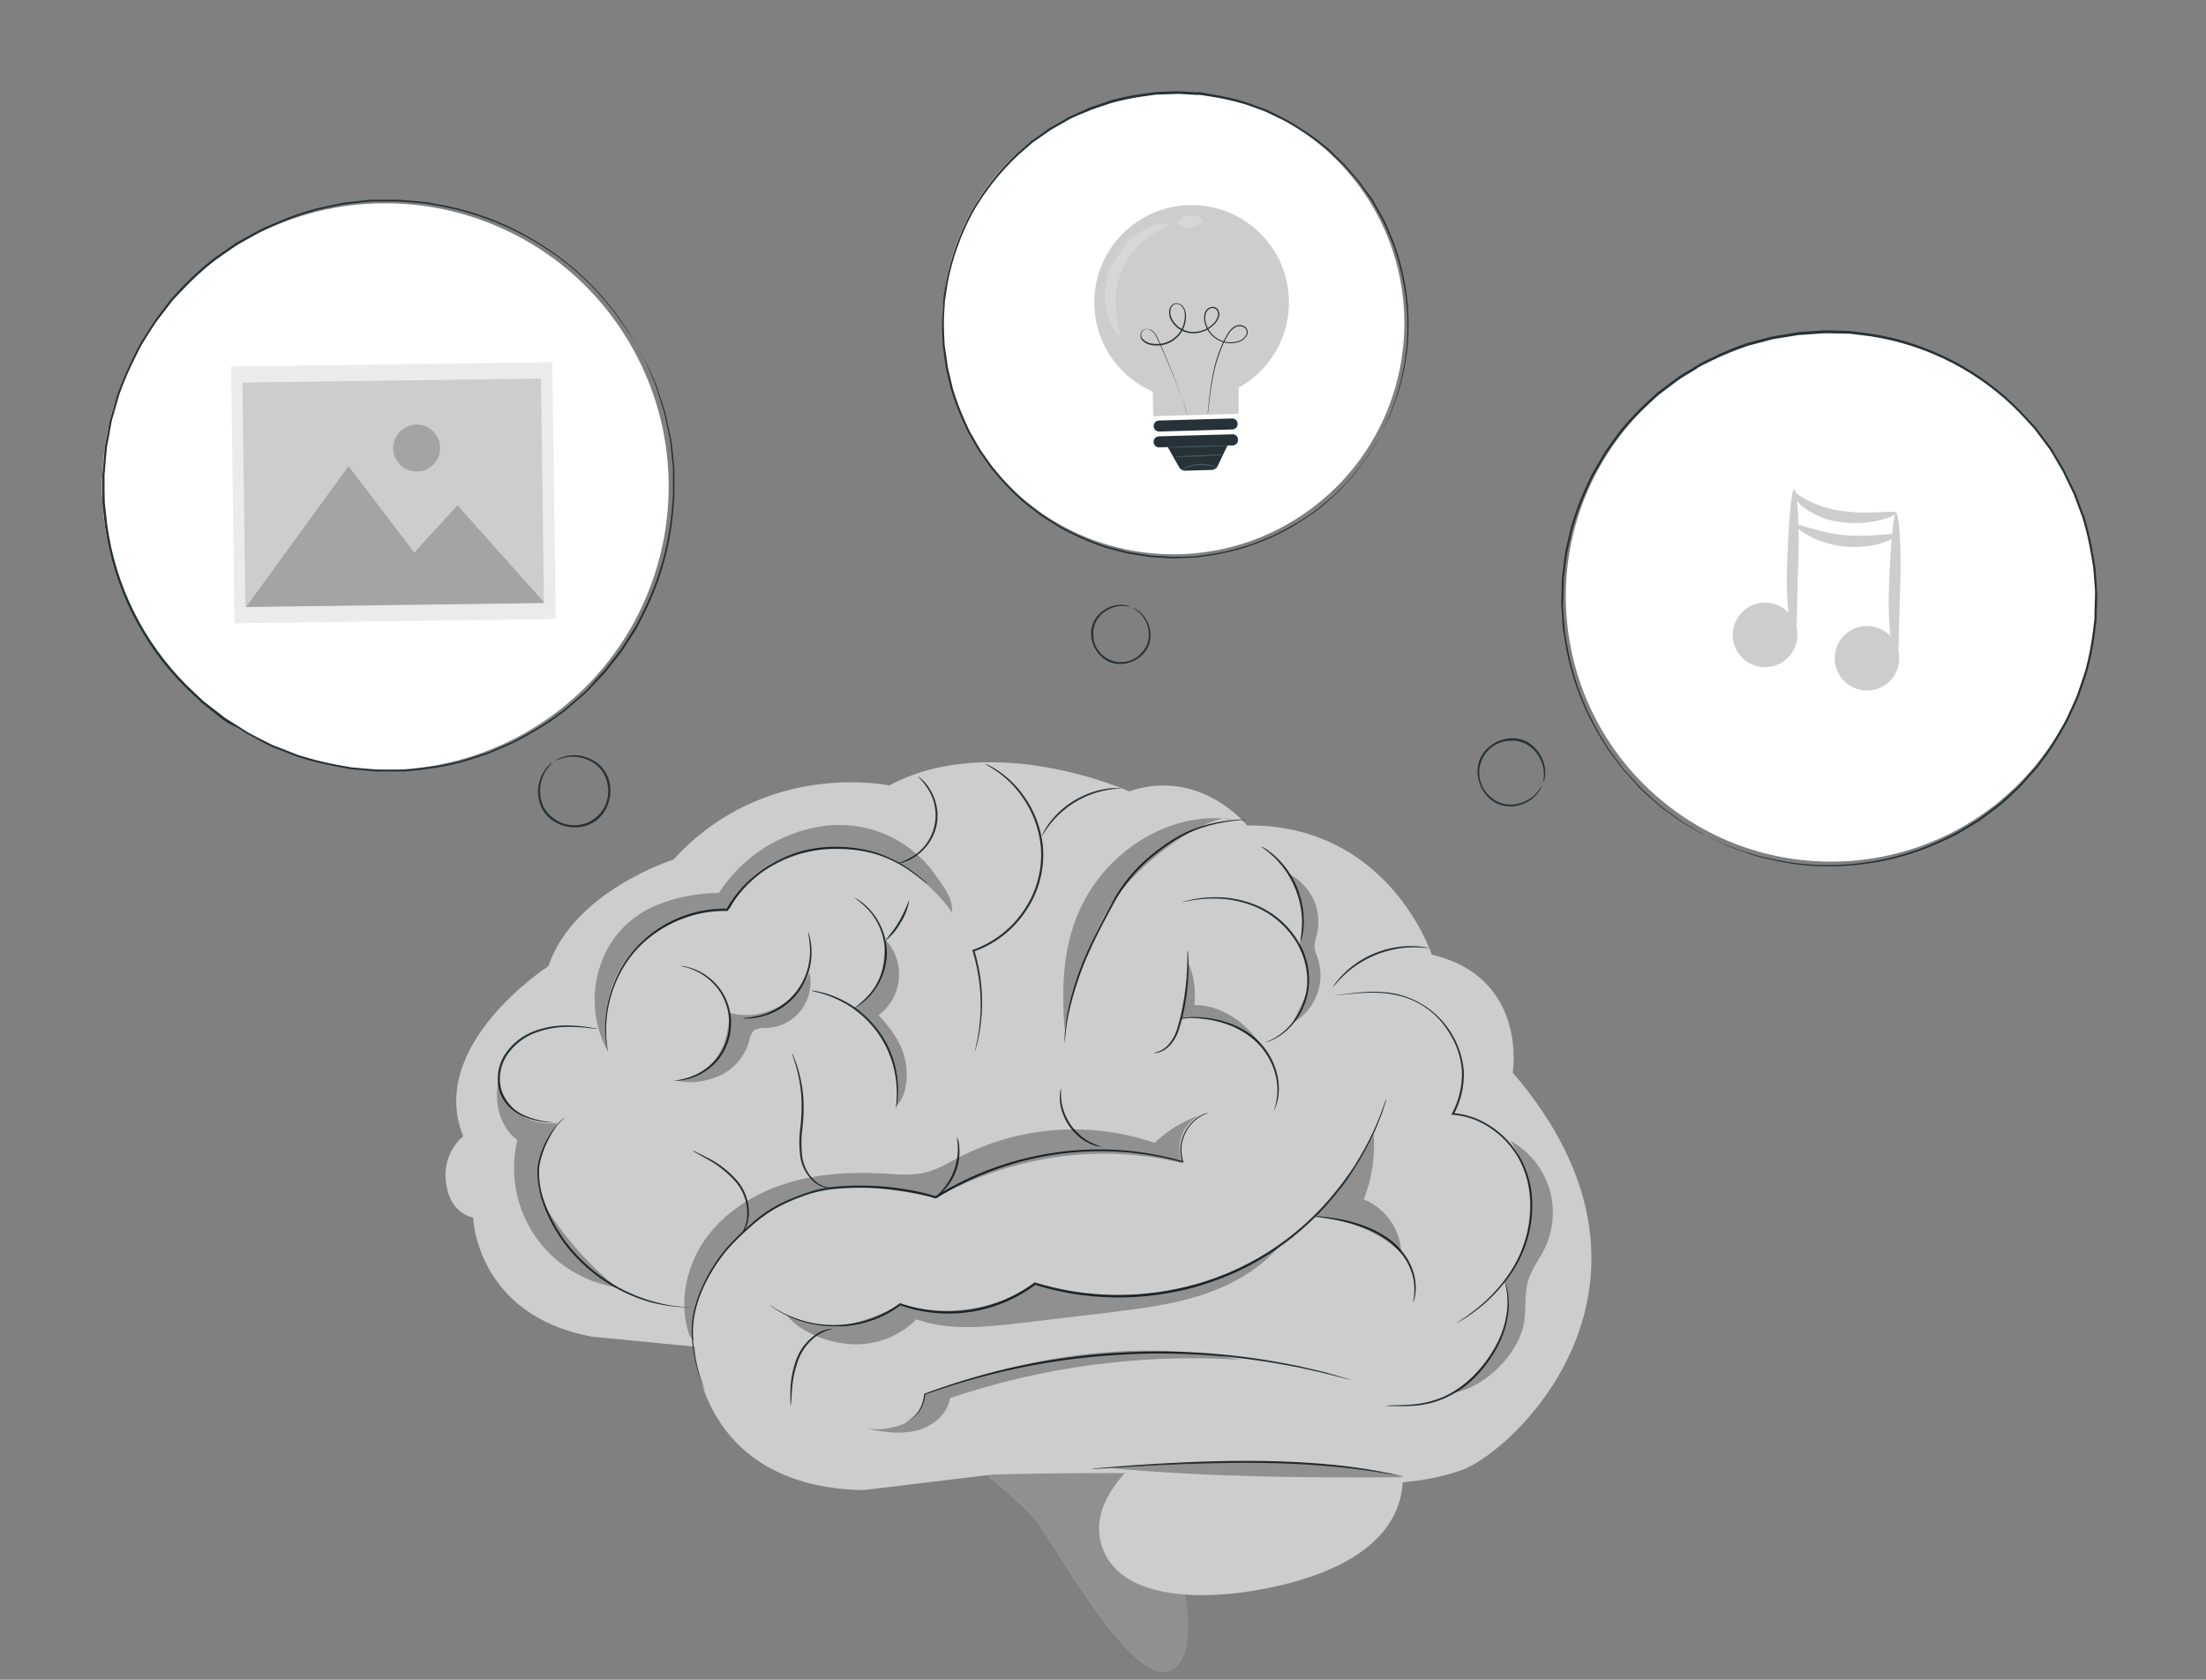 <svg width="109" height="83" viewBox="0 0 109 83" fill="none" xmlns="http://www.w3.org/2000/svg">
<rect x="0" y="0" width="109" height="83" fill="#808080" stroke="none"/>
<path d="M100.45 37.967C105.142 32.457 104.478 24.186 98.967 19.495C93.457 14.803 85.186 15.467 80.495 20.978C75.803 26.488 76.467 34.759 81.978 39.45C87.488 44.142 95.759 43.478 100.45 37.967Z" fill="white"/>
<path d="M76.249 38.658C76.237 38.658 76.285 38.519 76.287 38.266C76.285 37.91 76.174 37.563 75.968 37.273C75.831 37.072 75.65 36.905 75.439 36.784C75.197 36.648 74.921 36.584 74.644 36.602C74.322 36.606 74.008 36.708 73.746 36.896C73.484 37.084 73.286 37.347 73.179 37.651C73.072 37.955 73.061 38.285 73.147 38.595C73.233 38.906 73.413 39.182 73.661 39.387C73.865 39.571 74.116 39.693 74.385 39.739C74.626 39.777 74.871 39.76 75.105 39.691C75.447 39.594 75.752 39.394 75.978 39.119C76.135 38.921 76.183 38.785 76.196 38.79C76.189 38.824 76.178 38.857 76.163 38.889C76.148 38.928 76.129 38.966 76.107 39.002C76.081 39.053 76.05 39.101 76.016 39.147C75.798 39.439 75.493 39.655 75.145 39.765C74.9 39.843 74.64 39.865 74.385 39.828C74.09 39.784 73.814 39.653 73.593 39.453C73.353 39.233 73.178 38.951 73.087 38.638C72.976 38.3 72.976 37.935 73.087 37.597C73.211 37.264 73.439 36.98 73.737 36.787C74.008 36.602 74.326 36.496 74.654 36.48C74.951 36.464 75.247 36.535 75.505 36.685C75.772 36.849 75.991 37.081 76.14 37.358C76.289 37.634 76.361 37.944 76.35 38.258C76.349 38.315 76.342 38.372 76.33 38.428C76.325 38.47 76.314 38.512 76.3 38.552C76.267 38.628 76.254 38.661 76.249 38.658Z" fill="#263238"/>
<path d="M84.319 41.315C84.319 41.315 84.387 41.34 84.519 41.398L85.091 41.651L85.514 41.839C85.671 41.902 85.851 41.955 86.041 42.021L86.658 42.226C86.772 42.266 86.888 42.297 87.005 42.32L87.378 42.404C88.616 42.699 89.893 42.805 91.163 42.718C92.847 42.612 94.494 42.182 96.015 41.452L96.653 41.142C96.861 41.023 97.066 40.889 97.273 40.768L97.59 40.575C97.698 40.514 97.801 40.444 97.899 40.368L98.504 39.912C98.605 39.833 98.709 39.76 98.81 39.679L99.094 39.426L99.674 38.894C99.864 38.707 100.033 38.499 100.216 38.299L100.484 37.998C100.53 37.944 100.578 37.896 100.621 37.843L100.74 37.676C101.083 37.236 101.395 36.772 101.674 36.288C101.814 36.035 101.971 35.8 102.097 35.529L102.459 34.736C102.515 34.602 102.586 34.47 102.634 34.334C102.682 34.197 102.728 34.052 102.776 33.913C102.867 33.63 102.973 33.351 103.054 33.062C103.21 32.473 103.326 31.874 103.404 31.27C103.421 31.115 103.442 30.961 103.462 30.809C103.462 30.73 103.482 30.654 103.49 30.576V30.343C103.49 30.029 103.508 29.715 103.518 29.401C103.528 29.087 103.477 28.768 103.459 28.449C103.444 28.289 103.444 28.127 103.416 27.97L103.338 27.494C103.233 26.85 103.085 26.213 102.897 25.587C102.781 25.278 102.667 24.967 102.55 24.655L102.462 24.422C102.429 24.347 102.391 24.271 102.355 24.197L102.135 23.744L101.915 23.291L101.662 22.855L101.408 22.422L101.274 22.204C101.226 22.133 101.173 22.068 101.122 21.999C100.917 21.726 100.71 21.452 100.504 21.176L99.803 20.417C97.826 18.383 95.24 17.05 92.437 16.618L91.409 16.489L90.365 16.469H90.112L89.859 16.487L89.353 16.522L88.846 16.558L88.34 16.641L87.833 16.722L87.58 16.765L87.34 16.828L86.38 17.082C85.761 17.289 85.156 17.537 84.569 17.824L84.134 18.036C83.987 18.105 83.858 18.198 83.719 18.29C83.448 18.457 83.169 18.614 82.908 18.796L82.149 19.363L81.964 19.503C81.903 19.553 81.847 19.606 81.789 19.66L81.478 19.943C81.027 20.355 80.604 20.797 80.212 21.265C80.022 21.498 79.854 21.746 79.677 21.984L79.424 22.341C79.34 22.463 79.272 22.594 79.196 22.718L78.758 23.478C78.621 23.731 78.505 23.997 78.393 24.253C78.162 24.761 77.964 25.284 77.801 25.818L77.735 26.013C77.717 26.079 77.705 26.147 77.687 26.213L77.596 26.608C77.54 26.861 77.467 27.129 77.426 27.393C77.386 27.656 77.358 27.914 77.325 28.173C77.31 28.302 77.292 28.426 77.277 28.558C77.261 28.689 77.277 28.811 77.264 28.942C77.264 29.196 77.249 29.449 77.241 29.702C77.231 29.826 77.231 29.951 77.241 30.074C77.241 30.198 77.256 30.328 77.266 30.442C77.284 30.695 77.294 30.928 77.32 31.166C77.345 31.404 77.396 31.634 77.434 31.865C77.718 33.526 78.32 35.118 79.206 36.552C79.302 36.709 79.396 36.868 79.492 37.018L79.809 37.441L80.113 37.848C80.163 37.914 80.209 37.982 80.262 38.043L80.424 38.22L81.042 38.897C81.242 39.104 81.46 39.279 81.65 39.459L81.933 39.712C82.019 39.796 82.113 39.872 82.212 39.94L82.736 40.325C82.901 40.444 83.045 40.558 83.187 40.651L83.587 40.887L84.126 41.208L84.306 41.322L84.119 41.218L83.574 40.91L83.172 40.677C83.027 40.586 82.88 40.471 82.716 40.355L82.184 39.973C82.085 39.905 81.992 39.83 81.906 39.747L81.619 39.494C81.424 39.314 81.207 39.142 81.004 38.934L80.394 38.246C80.341 38.185 80.285 38.127 80.229 38.066C80.174 38.005 80.128 37.937 80.077 37.871L79.771 37.463L79.452 37.048C79.356 36.896 79.262 36.739 79.163 36.58C78.263 35.142 77.649 33.543 77.355 31.872C77.315 31.642 77.277 31.406 77.236 31.168C77.196 30.93 77.201 30.687 77.18 30.442C77.18 30.317 77.163 30.188 77.155 30.069C77.142 29.945 77.138 29.82 77.142 29.695C77.142 29.441 77.158 29.188 77.163 28.935C77.163 28.808 77.163 28.682 77.175 28.547C77.188 28.413 77.208 28.294 77.224 28.16C77.256 27.907 77.289 27.638 77.325 27.372C77.36 27.107 77.439 26.848 77.494 26.582L77.586 26.185C77.601 26.116 77.614 26.048 77.634 25.982L77.7 25.787C77.861 25.248 78.059 24.72 78.292 24.207C78.416 23.954 78.522 23.681 78.659 23.425L79.1 22.665C79.176 22.539 79.244 22.412 79.328 22.285L79.581 21.923C79.758 21.683 79.928 21.432 80.118 21.197C80.51 20.724 80.933 20.279 81.384 19.862L81.728 19.546C81.787 19.492 81.842 19.439 81.903 19.389L82.09 19.247L82.85 18.674C83.103 18.495 83.394 18.338 83.668 18.168C83.807 18.087 83.939 17.993 84.086 17.915L84.524 17.702C85.115 17.409 85.725 17.155 86.35 16.942L87.319 16.689L87.573 16.626L87.826 16.583L88.332 16.499L88.839 16.416L89.345 16.378L89.852 16.342L90.105 16.325H90.358L91.396 16.355L92.434 16.487C95.265 16.924 97.876 18.273 99.869 20.331L100.575 21.09L101.198 21.921C101.249 21.989 101.302 22.058 101.353 22.128L101.487 22.349L101.76 22.799L102.014 23.238L102.236 23.696L102.457 24.152L102.566 24.38L102.654 24.617C102.771 24.931 102.887 25.245 103.001 25.557C103.191 26.187 103.339 26.829 103.444 27.479L103.525 27.96C103.553 28.119 103.551 28.284 103.566 28.444C103.584 28.765 103.619 29.084 103.624 29.403C103.629 29.722 103.606 30.039 103.596 30.353V30.591C103.596 30.667 103.578 30.745 103.568 30.824C103.551 30.978 103.53 31.133 103.51 31.287C103.432 31.897 103.313 32.501 103.156 33.095C103.075 33.386 102.966 33.67 102.875 33.954L102.73 34.377C102.68 34.516 102.611 34.648 102.553 34.784C102.428 35.053 102.306 35.319 102.188 35.582C102.059 35.835 101.9 36.088 101.76 36.342C101.477 36.828 101.162 37.295 100.816 37.739L100.694 37.906C100.651 37.96 100.603 38.01 100.558 38.061L100.284 38.367C100.099 38.567 99.93 38.778 99.74 38.962L99.16 39.512C99.061 39.6 98.965 39.687 98.871 39.765C98.778 39.843 98.663 39.922 98.562 39.998L97.952 40.456C97.853 40.533 97.748 40.602 97.638 40.664L97.322 40.856C97.111 40.983 96.906 41.11 96.696 41.234L96.053 41.538C94.52 42.266 92.86 42.689 91.166 42.783C89.89 42.867 88.609 42.754 87.367 42.449L86.993 42.361C86.876 42.337 86.761 42.305 86.648 42.264L86.035 42.044C85.843 41.978 85.666 41.922 85.506 41.859L85.086 41.664L84.516 41.408L84.319 41.315Z" fill="#263238"/>
<path d="M88.595 32.168C88.437 32.442 88.202 32.662 87.919 32.802C87.637 32.942 87.319 32.995 87.006 32.954C86.693 32.913 86.399 32.78 86.162 32.572C85.924 32.364 85.754 32.091 85.672 31.786C85.59 31.481 85.6 31.159 85.702 30.86C85.803 30.561 85.991 30.299 86.241 30.107C86.491 29.915 86.793 29.801 87.108 29.78C87.423 29.759 87.737 29.833 88.01 29.99C88.192 30.095 88.351 30.234 88.478 30.4C88.606 30.566 88.7 30.756 88.754 30.958C88.808 31.16 88.822 31.371 88.795 31.579C88.768 31.787 88.7 31.987 88.595 32.168Z" fill="#CDCDCD"/>
<path d="M88.66 31.586C88.508 31.607 88.222 29.935 88.3 27.877C88.379 25.818 88.506 24.187 88.65 24.18C88.794 24.172 88.936 25.851 88.853 27.892C88.769 29.933 88.82 31.569 88.66 31.586Z" fill="#CDCDCD"/>
<path d="M93.687 25.345C93.74 25.461 92.527 26.018 90.929 25.795C90.244 25.714 89.594 25.446 89.05 25.02C88.638 24.676 88.544 24.332 88.594 24.301C88.645 24.271 88.865 24.481 89.276 24.701C89.816 24.986 90.402 25.17 91.008 25.246C92.441 25.453 93.646 25.172 93.687 25.345Z" fill="#CDCDCD"/>
<path d="M93.631 33.325C93.473 33.599 93.238 33.819 92.955 33.958C92.672 34.098 92.354 34.15 92.041 34.109C91.729 34.068 91.435 33.935 91.198 33.727C90.961 33.519 90.79 33.245 90.709 32.941C90.627 32.636 90.638 32.314 90.739 32.015C90.84 31.716 91.028 31.454 91.278 31.262C91.528 31.07 91.829 30.956 92.144 30.936C92.459 30.915 92.773 30.988 93.046 31.145C93.412 31.357 93.68 31.706 93.789 32.114C93.899 32.523 93.842 32.959 93.631 33.325Z" fill="#CDCDCD"/>
<path d="M93.695 32.747C93.543 32.767 93.259 31.098 93.335 29.037C93.411 26.976 93.543 25.35 93.684 25.343C93.826 25.335 93.971 27.014 93.889 29.052C93.808 31.091 93.847 32.729 93.695 32.747Z" fill="#CDCDCD"/>
<path d="M93.695 26.432C93.768 26.556 92.646 27.164 91.14 27.007C89.633 26.85 88.65 26.049 88.747 25.941C88.843 25.832 89.841 26.333 91.195 26.447C92.55 26.561 93.631 26.277 93.695 26.432Z" fill="#CDCDCD"/>
<path d="M64.821 25.109C69.865 21.329 70.889 14.176 67.109 9.132C63.329 4.089 56.176 3.064 51.132 6.844C46.089 10.624 45.064 17.777 48.844 22.821C52.624 27.865 59.778 28.889 64.821 25.109Z" fill="white"/>
<path d="M55.848 29.983C55.848 29.995 55.726 29.95 55.506 29.94C55.196 29.933 54.891 30.021 54.632 30.193C54.455 30.308 54.305 30.461 54.194 30.641C54.071 30.848 54.009 31.086 54.017 31.327C54.012 31.607 54.093 31.881 54.25 32.113C54.406 32.345 54.629 32.524 54.89 32.625C55.151 32.726 55.437 32.745 55.708 32.678C55.98 32.612 56.225 32.464 56.41 32.254C56.578 32.081 56.693 31.863 56.742 31.626C56.779 31.418 56.771 31.203 56.719 30.998C56.642 30.697 56.475 30.427 56.24 30.223C56.073 30.081 55.954 30.038 55.962 30.026C55.991 30.033 56.019 30.044 56.045 30.059C56.079 30.071 56.111 30.087 56.141 30.107C56.185 30.132 56.228 30.16 56.268 30.19C56.522 30.39 56.705 30.666 56.79 30.978C56.852 31.193 56.865 31.42 56.828 31.641C56.782 31.897 56.661 32.133 56.481 32.32C56.284 32.529 56.033 32.678 55.757 32.753C55.46 32.84 55.143 32.83 54.852 32.722C54.567 32.605 54.326 32.4 54.164 32.138C54.007 31.897 53.919 31.617 53.91 31.33C53.905 31.07 53.974 30.814 54.111 30.593C54.232 30.4 54.397 30.238 54.592 30.119C54.864 29.946 55.186 29.865 55.508 29.889C55.559 29.892 55.608 29.899 55.658 29.909C55.694 29.915 55.73 29.925 55.764 29.937C55.794 29.949 55.822 29.964 55.848 29.983Z" fill="#263238"/>
<path d="M68.139 21.633C68.139 21.633 68.162 21.572 68.215 21.461C68.269 21.349 68.35 21.185 68.451 20.969L68.626 20.605C68.684 20.471 68.734 20.316 68.795 20.151C68.856 19.987 68.922 19.807 68.99 19.617C69.028 19.52 69.059 19.42 69.081 19.318C69.109 19.215 69.137 19.108 69.165 18.997C69.453 17.924 69.576 16.814 69.532 15.705C69.484 14.237 69.155 12.792 68.562 11.448L68.309 10.886C68.213 10.701 68.104 10.522 68 10.337L67.841 10.058C67.79 9.962 67.732 9.87 67.668 9.782L67.286 9.245L67.088 8.972C67.015 8.888 66.942 8.802 66.866 8.719L66.418 8.212C66.26 8.043 66.083 7.891 65.911 7.726L65.658 7.473C65.612 7.435 65.572 7.392 65.526 7.354L65.384 7.245C65.009 6.935 64.613 6.65 64.199 6.394C63.987 6.268 63.782 6.126 63.561 6.009L62.88 5.68C62.764 5.627 62.652 5.564 62.533 5.515L62.171 5.381C61.918 5.295 61.685 5.196 61.437 5.128C60.928 4.978 60.409 4.862 59.885 4.781L59.484 4.718L59.284 4.687H59.079L58.261 4.639C57.985 4.639 57.709 4.66 57.431 4.667C57.291 4.667 57.152 4.667 57.013 4.69L56.595 4.748C56.032 4.823 55.474 4.935 54.926 5.085L54.106 5.361L53.901 5.432L53.701 5.521L53.303 5.68L52.901 5.86L52.518 6.078L52.133 6.298L51.938 6.409L51.756 6.536L51.027 7.042L50.343 7.635C49.443 8.471 48.675 9.438 48.064 10.504C47.483 11.584 47.067 12.746 46.831 13.95C46.783 14.249 46.737 14.545 46.692 14.841L46.639 15.735V15.958V16.181L46.656 16.624L46.677 17.065L46.745 17.505L46.806 17.938L46.836 18.156L46.884 18.366C46.953 18.65 47.018 18.931 47.084 19.209C47.248 19.754 47.448 20.287 47.684 20.805L47.857 21.187C47.912 21.316 47.991 21.44 48.057 21.554C48.198 21.808 48.328 22.041 48.474 22.273L48.948 22.945L49.067 23.109C49.108 23.162 49.156 23.213 49.199 23.264L49.452 23.57C49.8 23.971 50.174 24.349 50.571 24.702C50.769 24.872 50.981 25.023 51.184 25.186L51.49 25.421C51.594 25.497 51.706 25.558 51.812 25.629L52.458 26.029C52.673 26.153 52.903 26.254 53.123 26.366C53.559 26.581 54.009 26.766 54.471 26.92L54.638 26.983L54.81 27.029L55.154 27.117C55.382 27.173 55.605 27.244 55.83 27.287L56.509 27.393L56.843 27.447L57.178 27.467L57.836 27.508C57.944 27.515 58.052 27.515 58.16 27.508H58.479C58.692 27.508 58.904 27.495 59.112 27.48L59.722 27.396C61.177 27.189 62.578 26.702 63.847 25.963C63.987 25.882 64.128 25.806 64.26 25.725L64.637 25.472C64.759 25.383 64.891 25.299 64.999 25.218C65.058 25.175 65.118 25.137 65.172 25.092L65.331 24.955L65.934 24.449C66.121 24.279 66.278 24.097 66.44 23.942L66.671 23.689C66.746 23.617 66.814 23.538 66.876 23.453C67 23.294 67.116 23.147 67.223 23.008C67.329 22.869 67.435 22.755 67.519 22.623L67.734 22.281L68.028 21.82C68.094 21.716 68.132 21.666 68.132 21.666L68.038 21.825L67.762 22.258L67.552 22.603C67.468 22.724 67.365 22.856 67.258 22.99L66.914 23.443C66.851 23.527 66.783 23.607 66.709 23.681L66.481 23.935C66.321 24.097 66.164 24.284 65.974 24.456C65.784 24.628 65.582 24.798 65.372 24.98L65.212 25.12C65.156 25.163 65.096 25.203 65.037 25.246L64.675 25.5L64.301 25.753C64.166 25.836 64.025 25.912 63.885 26.006C62.612 26.752 61.206 27.245 59.745 27.457L59.13 27.543C58.92 27.558 58.707 27.563 58.494 27.573L58.17 27.586C58.061 27.594 57.952 27.594 57.843 27.586L57.18 27.55L56.843 27.53L56.507 27.477L55.825 27.371C55.595 27.328 55.372 27.259 55.142 27.204L54.795 27.113C54.739 27.097 54.678 27.085 54.623 27.067L54.453 27.004C53.987 26.85 53.533 26.664 53.093 26.447C52.873 26.335 52.64 26.234 52.422 26.11L51.771 25.707C51.663 25.636 51.551 25.575 51.445 25.497L51.138 25.261C50.933 25.099 50.718 24.945 50.518 24.775C50.117 24.42 49.74 24.04 49.389 23.636L49.123 23.327C49.077 23.274 49.032 23.226 48.989 23.17L48.87 23.003C48.711 22.78 48.551 22.555 48.391 22.327C48.242 22.094 48.112 21.846 47.971 21.602C47.902 21.481 47.824 21.362 47.765 21.233L47.591 20.845C47.354 20.323 47.151 19.786 46.983 19.237C46.917 18.956 46.851 18.673 46.783 18.389L46.732 18.174L46.702 17.956L46.641 17.518L46.58 17.075L46.563 16.629L46.545 16.181V15.958L46.558 15.733C46.573 15.434 46.59 15.133 46.608 14.831C46.626 14.53 46.702 14.231 46.748 13.93C46.986 12.715 47.406 11.543 47.993 10.453C48.603 9.379 49.372 8.402 50.272 7.556L50.961 6.959C51.214 6.784 51.455 6.612 51.698 6.437L51.883 6.308L52.078 6.199L52.468 5.976L52.855 5.756L53.258 5.576L53.66 5.394L53.863 5.305L54.071 5.234L54.899 4.953C55.452 4.804 56.014 4.692 56.583 4.617L57.003 4.561C57.145 4.541 57.286 4.546 57.426 4.535C57.707 4.535 57.985 4.508 58.261 4.51L59.089 4.558H59.294C59.363 4.558 59.429 4.579 59.497 4.589L59.912 4.667C60.441 4.751 60.964 4.869 61.477 5.022C61.73 5.1 61.984 5.201 62.217 5.288L62.581 5.424C62.703 5.472 62.814 5.536 62.931 5.589L63.604 5.933C63.827 6.055 64.035 6.186 64.247 6.326C64.664 6.584 65.063 6.871 65.44 7.184L65.584 7.293C65.63 7.331 65.671 7.374 65.714 7.415L65.967 7.668C66.136 7.835 66.314 7.987 66.473 8.159L66.927 8.681L67.149 8.934L67.344 9.21L67.732 9.732C67.797 9.818 67.855 9.911 67.904 10.008C67.96 10.101 68.013 10.195 68.066 10.289C68.17 10.476 68.279 10.658 68.377 10.843C68.476 11.028 68.547 11.226 68.631 11.41C69.224 12.764 69.551 14.22 69.593 15.697C69.632 16.808 69.501 17.918 69.205 18.989C69.175 19.101 69.147 19.207 69.119 19.313C69.095 19.415 69.064 19.515 69.026 19.612C68.955 19.802 68.889 19.979 68.826 20.144C68.762 20.308 68.712 20.463 68.651 20.6L68.471 20.959L68.218 21.448C68.17 21.575 68.139 21.633 68.139 21.633Z" fill="#263238"/>
<path d="M63.688 14.794C63.662 13.934 63.405 13.096 62.944 12.368C62.483 11.641 61.836 11.05 61.069 10.659C60.302 10.267 59.444 10.088 58.585 10.14C57.725 10.193 56.896 10.476 56.182 10.959C55.469 11.441 54.899 12.107 54.531 12.885C54.162 13.663 54.01 14.526 54.089 15.384C54.168 16.241 54.475 17.062 54.98 17.76C55.484 18.458 56.166 19.008 56.955 19.352C56.971 19.922 56.988 20.565 56.988 20.565L61.202 20.446C61.202 20.446 61.202 19.765 61.202 19.157C61.978 18.73 62.621 18.096 63.059 17.326C63.498 16.556 63.716 15.68 63.688 14.794Z" fill="#CDCDCD"/>
<path d="M59.678 20.457C59.678 20.457 59.678 20.437 59.678 20.396C59.678 20.356 59.678 20.297 59.694 20.224C59.709 20.07 59.729 19.844 59.764 19.555C59.8 19.267 59.846 18.912 59.924 18.505C60.013 18.043 60.147 17.591 60.324 17.155C60.427 16.901 60.552 16.657 60.699 16.426C60.779 16.298 60.889 16.193 61.02 16.119C61.091 16.082 61.169 16.063 61.248 16.063C61.328 16.063 61.406 16.082 61.476 16.119C61.551 16.16 61.607 16.227 61.634 16.307C61.661 16.388 61.656 16.475 61.62 16.552C61.545 16.704 61.416 16.822 61.258 16.884C61.093 16.944 60.917 16.97 60.742 16.961C60.566 16.951 60.394 16.907 60.236 16.83C60.077 16.754 59.936 16.646 59.82 16.514C59.704 16.382 59.615 16.228 59.559 16.061C59.493 15.884 59.477 15.692 59.514 15.507C59.534 15.408 59.588 15.32 59.666 15.257C59.744 15.194 59.841 15.159 59.942 15.16C59.994 15.163 60.045 15.18 60.089 15.208C60.133 15.236 60.17 15.275 60.195 15.322C60.246 15.412 60.263 15.517 60.243 15.618C60.188 15.811 60.073 15.982 59.914 16.104C59.764 16.239 59.588 16.34 59.396 16.402C59.205 16.463 59.002 16.483 58.802 16.461C58.603 16.435 58.414 16.362 58.249 16.249C58.084 16.135 57.948 15.984 57.853 15.808C57.805 15.719 57.776 15.622 57.768 15.522C57.76 15.421 57.772 15.321 57.804 15.226C57.822 15.177 57.849 15.132 57.884 15.095C57.919 15.057 57.962 15.028 58.01 15.008C58.058 14.99 58.109 14.982 58.16 14.986C58.211 14.989 58.261 15.004 58.306 15.028C58.396 15.072 58.469 15.144 58.514 15.233C58.559 15.318 58.586 15.411 58.595 15.507C58.613 15.692 58.594 15.88 58.539 16.059C58.436 16.398 58.21 16.687 57.906 16.87C57.602 17.053 57.241 17.117 56.893 17.049C56.726 17.027 56.571 16.95 56.452 16.831C56.395 16.769 56.36 16.69 56.353 16.606C56.346 16.522 56.368 16.438 56.414 16.367C56.468 16.304 56.544 16.264 56.627 16.256C56.706 16.249 56.785 16.262 56.858 16.294C56.99 16.366 57.097 16.479 57.161 16.616C57.288 16.869 57.392 17.122 57.498 17.375C57.908 18.335 58.205 19.125 58.402 19.672C58.501 19.948 58.574 20.161 58.625 20.308L58.678 20.472C58.678 20.51 58.696 20.53 58.696 20.53L58.673 20.475C58.673 20.434 58.64 20.381 58.612 20.31L58.395 19.657C58.189 19.11 57.888 18.322 57.473 17.378C57.367 17.14 57.26 16.887 57.133 16.636C57.075 16.498 56.97 16.384 56.837 16.314C56.776 16.272 56.701 16.255 56.627 16.267C56.554 16.279 56.488 16.319 56.443 16.378C56.398 16.438 56.378 16.512 56.387 16.586C56.396 16.66 56.433 16.728 56.49 16.775C56.603 16.885 56.748 16.955 56.903 16.975C57.23 17.036 57.567 16.978 57.855 16.813C58.159 16.639 58.384 16.354 58.483 16.018C58.537 15.848 58.556 15.669 58.539 15.491C58.537 15.403 58.513 15.317 58.468 15.241C58.424 15.165 58.361 15.101 58.286 15.056C58.247 15.035 58.205 15.023 58.161 15.02C58.117 15.017 58.074 15.023 58.032 15.038C57.992 15.056 57.956 15.082 57.927 15.114C57.897 15.146 57.874 15.184 57.86 15.226C57.831 15.313 57.82 15.406 57.829 15.498C57.837 15.59 57.864 15.679 57.908 15.76C57.997 15.93 58.126 16.076 58.283 16.187C58.44 16.297 58.622 16.367 58.812 16.393C59.003 16.414 59.196 16.396 59.379 16.339C59.562 16.282 59.731 16.187 59.876 16.061C60.022 15.946 60.129 15.787 60.18 15.608C60.197 15.522 60.184 15.432 60.142 15.355C60.122 15.317 60.092 15.284 60.056 15.261C60.021 15.238 59.979 15.224 59.937 15.22C59.85 15.217 59.766 15.247 59.701 15.304C59.636 15.362 59.59 15.439 59.569 15.524C59.534 15.699 59.549 15.88 59.612 16.046C59.666 16.206 59.75 16.354 59.861 16.482C59.972 16.609 60.107 16.712 60.259 16.786C60.411 16.86 60.576 16.904 60.744 16.913C60.913 16.922 61.082 16.898 61.241 16.841C61.386 16.784 61.506 16.676 61.578 16.537C61.608 16.472 61.613 16.397 61.59 16.328C61.568 16.259 61.52 16.202 61.456 16.167C61.392 16.135 61.321 16.118 61.25 16.118C61.178 16.118 61.107 16.135 61.043 16.167C60.919 16.236 60.814 16.335 60.739 16.456C60.593 16.684 60.468 16.925 60.365 17.175C60.187 17.608 60.051 18.058 59.959 18.517C59.876 18.922 59.828 19.277 59.79 19.563C59.752 19.849 59.727 20.07 59.709 20.229C59.709 20.302 59.694 20.361 59.688 20.404C59.686 20.422 59.683 20.439 59.678 20.457Z" fill="#263238"/>
<path d="M60.899 21.22L57.281 21.324C57.245 21.325 57.209 21.319 57.176 21.306C57.142 21.293 57.112 21.274 57.086 21.249C57.06 21.224 57.039 21.195 57.025 21.162C57.011 21.129 57.003 21.094 57.002 21.058C57 20.988 57.025 20.92 57.072 20.868C57.12 20.816 57.185 20.784 57.255 20.78L60.874 20.678C60.944 20.676 61.012 20.701 61.064 20.749C61.116 20.796 61.148 20.862 61.152 20.932C61.155 20.967 61.15 21.003 61.139 21.037C61.127 21.07 61.109 21.102 61.086 21.129C61.062 21.155 61.034 21.177 61.002 21.193C60.969 21.209 60.935 21.218 60.899 21.22Z" fill="#263238"/>
<path d="M60.905 21.459L57.289 21.56C57.251 21.558 57.213 21.563 57.177 21.576C57.142 21.589 57.109 21.61 57.082 21.636C57.054 21.662 57.033 21.694 57.018 21.729C57.004 21.765 56.997 21.802 56.998 21.84C56.999 21.878 57.008 21.916 57.025 21.95C57.041 21.985 57.064 22.015 57.093 22.04C57.122 22.065 57.155 22.083 57.192 22.094C57.228 22.105 57.267 22.109 57.304 22.104L57.699 22.092L58.256 23.079C58.287 23.135 58.333 23.181 58.388 23.213C58.444 23.245 58.507 23.261 58.57 23.259L59.862 23.221C59.926 23.22 59.989 23.201 60.043 23.166C60.097 23.131 60.141 23.082 60.168 23.023L60.652 22.011H60.92C60.99 22.005 61.056 21.973 61.103 21.921C61.151 21.869 61.176 21.8 61.173 21.73C61.173 21.658 61.145 21.59 61.095 21.539C61.045 21.488 60.977 21.459 60.905 21.459Z" fill="#263238"/>
<g opacity="0.2">
<path d="M55.704 11.956C55.979 11.682 56.299 11.457 56.648 11.29C56.88 11.174 57.127 11.094 57.383 11.052C57.565 11.029 57.669 11.052 57.679 11.082C57.702 11.168 57.34 11.307 56.859 11.649C56.229 12.074 55.735 12.67 55.435 13.367C55.135 14.064 55.042 14.833 55.167 15.582C55.248 16.167 55.395 16.524 55.316 16.567C55.281 16.587 55.2 16.521 55.094 16.372C54.947 16.159 54.834 15.924 54.759 15.675C54.642 15.309 54.586 14.926 54.592 14.541C54.6 14.06 54.701 13.586 54.889 13.143" fill="white"/>
</g>
<g opacity="0.2">
<path d="M58.839 11.25C58.535 11.25 58.265 11.179 58.229 11.02C58.214 10.939 58.267 10.853 58.376 10.782C58.513 10.702 58.668 10.659 58.827 10.658C58.986 10.652 59.144 10.688 59.285 10.761C59.394 10.827 59.452 10.911 59.442 10.992" fill="white"/>
</g>
<path d="M60.105 23.11C60.019 23.094 59.934 23.071 59.852 23.042C59.651 22.991 59.443 22.971 59.236 22.981C59.029 22.994 58.825 23.038 58.631 23.113C58.482 23.169 58.396 23.217 58.391 23.209C58.456 23.15 58.531 23.104 58.614 23.072C59.007 22.898 59.451 22.873 59.862 23.002C59.949 23.023 60.031 23.06 60.105 23.11Z" fill="#455A64"/>
<path d="M60.67 22.021C60.67 22.039 60.017 22.069 59.209 22.092C58.401 22.115 57.748 22.12 57.748 22.105C57.748 22.09 58.401 22.057 59.209 22.034C60.017 22.011 60.67 22.006 60.67 22.021Z" fill="#455A64"/>
<path d="M60.444 22.456C60.328 22.483 60.209 22.498 60.09 22.502C59.87 22.522 59.566 22.545 59.229 22.558C58.892 22.57 58.586 22.578 58.365 22.575C58.245 22.581 58.125 22.576 58.006 22.56C58.124 22.542 58.243 22.533 58.363 22.535L59.226 22.499L60.087 22.461C60.206 22.45 60.325 22.449 60.444 22.456Z" fill="#455A64"/>
<path d="M25.863 36.262C32.612 32.495 35.03 23.97 31.262 17.22C27.495 10.471 18.97 8.054 12.22 11.821C5.471 15.589 3.054 24.114 6.821 30.863C10.589 37.612 19.114 40.03 25.863 36.262Z" fill="white"/>
<path d="M27.319 37.678C27.319 37.678 27.2 37.775 27.038 37.99C26.815 38.298 26.692 38.668 26.686 39.048C26.677 39.309 26.728 39.569 26.833 39.808C26.954 40.078 27.152 40.307 27.402 40.466C27.682 40.666 28.015 40.775 28.358 40.779C28.702 40.783 29.038 40.681 29.321 40.488C29.605 40.294 29.822 40.019 29.944 39.698C30.066 39.377 30.087 39.026 30.003 38.694C29.946 38.403 29.806 38.135 29.6 37.921C29.417 37.737 29.195 37.596 28.95 37.509C28.593 37.375 28.204 37.355 27.835 37.45C27.582 37.521 27.448 37.607 27.443 37.595C27.469 37.569 27.499 37.548 27.532 37.531C27.569 37.507 27.609 37.486 27.651 37.468C27.706 37.441 27.764 37.418 27.823 37.4C28.201 37.283 28.606 37.29 28.98 37.42C29.241 37.507 29.479 37.653 29.676 37.845C29.901 38.071 30.055 38.357 30.119 38.668C30.193 39.011 30.171 39.368 30.054 39.699C29.94 40.062 29.707 40.376 29.393 40.59C29.078 40.804 28.701 40.906 28.322 40.879C27.971 40.867 27.63 40.758 27.337 40.565C27.07 40.391 26.86 40.142 26.731 39.851C26.603 39.542 26.558 39.204 26.603 38.872C26.647 38.54 26.779 38.226 26.985 37.962C27.022 37.913 27.065 37.868 27.111 37.828C27.142 37.795 27.176 37.765 27.212 37.739C27.283 37.691 27.316 37.678 27.319 37.678Z" fill="#263238"/>
<path d="M31.821 17.72C31.821 17.72 31.778 17.655 31.702 17.523L31.368 16.941L31.115 16.513C31.019 16.358 30.897 16.201 30.773 16.024L30.37 15.457C30.3 15.35 30.22 15.25 30.132 15.158L29.879 14.849C28.999 13.814 27.968 12.919 26.82 12.193C25.305 11.219 23.617 10.546 21.847 10.21L21.087 10.073C20.834 10.043 20.581 10.028 20.328 10.005L19.935 9.972C19.803 9.956 19.67 9.95 19.538 9.954H18.73C18.593 9.954 18.456 9.954 18.32 9.954L17.907 10L17.071 10.094C16.793 10.134 16.514 10.207 16.231 10.263L15.808 10.354C15.737 10.37 15.663 10.382 15.595 10.402L15.385 10.468C14.812 10.632 14.25 10.835 13.704 11.073C13.428 11.2 13.141 11.309 12.868 11.448L12.058 11.904C11.921 11.985 11.779 12.053 11.65 12.142L11.262 12.413C11.009 12.598 10.738 12.773 10.485 12.97C9.979 13.38 9.5 13.822 9.052 14.294L8.71 14.654L8.54 14.836L8.388 15.034L7.766 15.842C7.571 16.118 7.398 16.411 7.213 16.697C7.127 16.844 7.024 16.984 6.948 17.136L6.715 17.599C6.397 18.22 6.121 18.861 5.889 19.518C5.795 19.858 5.697 20.197 5.6 20.531L5.527 20.784C5.509 20.873 5.494 20.959 5.479 21.038L5.383 21.567L5.284 22.096L5.233 22.656L5.188 23.198L5.165 23.468C5.165 23.56 5.165 23.651 5.165 23.742C5.165 24.107 5.165 24.474 5.178 24.841L5.299 25.94C5.71 28.943 7.093 31.73 9.237 33.873L10.039 34.633L10.908 35.309L11.123 35.474L11.354 35.62L11.817 35.914L12.275 36.203L12.756 36.456L13.235 36.697L13.476 36.818L13.729 36.914L14.716 37.302C15.38 37.514 16.057 37.683 16.742 37.808L17.248 37.899C17.418 37.932 17.59 37.935 17.755 37.953C18.097 37.978 18.434 38.018 18.768 38.031H19.781H20.034L20.287 38.006L20.778 37.95C21.426 37.879 22.068 37.766 22.7 37.611C23.012 37.527 23.311 37.418 23.614 37.327L24.065 37.183C24.215 37.132 24.356 37.061 24.501 37.001L25.354 36.631C25.63 36.499 25.891 36.334 26.157 36.193C26.678 35.903 27.179 35.577 27.656 35.218L27.836 35.091C27.894 35.048 27.947 34.998 28.003 34.949L28.332 34.666C28.547 34.476 28.773 34.299 28.973 34.101L29.542 33.463L29.828 33.162L30.082 32.84L30.588 32.202C30.671 32.099 30.746 31.989 30.814 31.875L31.026 31.541C31.163 31.321 31.307 31.106 31.436 30.885L31.778 30.209C32.582 28.597 33.066 26.845 33.204 25.049C33.219 24.851 33.242 24.656 33.252 24.466C33.262 24.276 33.252 24.086 33.252 23.901C33.252 23.717 33.252 23.537 33.252 23.36C33.252 23.271 33.252 23.182 33.252 23.106C33.252 23.03 33.232 22.934 33.224 22.853C33.189 22.514 33.153 22.19 33.12 21.881C33.087 21.572 33.001 21.288 32.951 21.015C32.92 20.878 32.892 20.744 32.867 20.615C32.845 20.488 32.812 20.364 32.771 20.242C32.697 20.007 32.627 19.787 32.563 19.582C32.5 19.377 32.444 19.184 32.378 19.014L32.186 18.559L31.933 17.943C31.874 17.804 31.849 17.731 31.849 17.731C31.849 17.731 31.885 17.799 31.945 17.936L32.219 18.549L32.419 19.002C32.485 19.171 32.54 19.364 32.609 19.569C32.677 19.774 32.748 19.994 32.824 20.232C32.867 20.354 32.9 20.478 32.923 20.605C32.951 20.734 32.978 20.858 33.009 21.002C33.065 21.278 33.143 21.564 33.186 21.873C33.229 22.182 33.257 22.509 33.295 22.848L33.325 23.101C33.325 23.187 33.325 23.276 33.325 23.355C33.325 23.535 33.325 23.718 33.325 23.901C33.325 24.086 33.325 24.276 33.325 24.469C33.325 24.661 33.295 24.854 33.28 25.054C33.148 26.861 32.667 28.625 31.864 30.25C31.75 30.475 31.636 30.7 31.523 30.931C31.409 31.161 31.247 31.369 31.11 31.594L30.897 31.928C30.83 32.045 30.755 32.156 30.672 32.26L30.165 32.903C30.082 33.01 29.998 33.121 29.912 33.227L29.623 33.531L29.041 34.147C28.841 34.349 28.613 34.527 28.395 34.719L28.066 35.005C28.008 35.053 27.955 35.104 27.896 35.15L27.717 35.276C27.234 35.64 26.726 35.969 26.197 36.261C25.929 36.408 25.668 36.57 25.387 36.704L24.529 37.079C24.382 37.14 24.24 37.211 24.09 37.264L23.637 37.408C23.331 37.504 23.027 37.613 22.715 37.697C22.078 37.855 21.431 37.97 20.778 38.041L20.272 38.097C20.188 38.097 20.107 38.117 20.019 38.122H19.765H18.753C18.413 38.122 18.072 38.069 17.74 38.044C17.57 38.026 17.395 38.023 17.233 37.991L16.727 37.897C16.034 37.774 15.349 37.605 14.678 37.39L13.681 37.001L13.428 36.904L13.187 36.783L12.703 36.529L12.217 36.276L11.754 35.985L11.293 35.742L11.06 35.595L10.842 35.428L9.966 34.729L9.156 33.969C6.992 31.807 5.595 28.996 5.18 25.965L5.059 24.854C5.059 24.484 5.059 24.114 5.059 23.744C5.059 23.653 5.059 23.562 5.059 23.468L5.081 23.195L5.13 22.648L5.178 22.104L5.276 21.569L5.373 21.038C5.39 20.949 5.405 20.858 5.423 20.784L5.497 20.531C5.595 20.184 5.694 19.842 5.79 19.501C6.025 18.837 6.304 18.19 6.623 17.563L6.859 17.1C6.937 16.943 7.039 16.804 7.127 16.657C7.315 16.368 7.489 16.072 7.684 15.793L8.295 14.978L8.449 14.778C8.505 14.715 8.563 14.656 8.621 14.596L8.966 14.218C9.418 13.743 9.901 13.298 10.412 12.886C10.665 12.687 10.938 12.512 11.197 12.324L11.587 12.051C11.718 11.962 11.863 11.894 11.997 11.813L12.83 11.36C13.106 11.218 13.395 11.106 13.671 10.985C14.222 10.744 14.789 10.541 15.367 10.377L15.58 10.311C15.651 10.291 15.722 10.278 15.793 10.263L16.223 10.172C16.507 10.116 16.785 10.043 17.069 10.002L17.894 9.914L18.307 9.868H18.722H19.535C19.669 9.864 19.802 9.87 19.935 9.886L20.333 9.921C20.586 9.947 20.854 9.962 21.108 9.992L21.867 10.132C23.648 10.477 25.345 11.165 26.863 12.157C28.015 12.892 29.047 13.799 29.925 14.846L30.178 15.158C30.265 15.252 30.344 15.353 30.416 15.459L30.814 16.032C30.935 16.211 31.054 16.371 31.15 16.538L31.388 16.971C31.53 17.224 31.642 17.424 31.712 17.561C31.783 17.698 31.821 17.72 31.821 17.72Z" fill="#263238"/>
<path d="M27.288 17.898L11.418 18.111L11.588 30.799L27.459 30.586L27.288 17.898Z" fill="#EBEBEB"/>
<path d="M26.73 18.706L11.977 18.904L12.126 29.994L26.879 29.796L26.73 18.706Z" fill="#CDCDCD"/>
<path d="M21.723 22.124C21.726 22.354 21.662 22.58 21.537 22.773C21.412 22.966 21.232 23.118 21.021 23.209C20.81 23.3 20.577 23.327 20.35 23.285C20.124 23.243 19.916 23.136 19.751 22.975C19.586 22.815 19.472 22.609 19.424 22.384C19.376 22.16 19.396 21.925 19.481 21.712C19.566 21.498 19.713 21.315 19.902 21.184C20.091 21.054 20.315 20.983 20.545 20.98C20.698 20.977 20.849 21.005 20.991 21.061C21.133 21.118 21.262 21.201 21.372 21.308C21.481 21.414 21.568 21.541 21.628 21.681C21.689 21.821 21.721 21.972 21.723 22.124Z" fill="#CDCDCD"/>
<g opacity="0.2">
<path d="M12.158 29.995L17.22 23.034L20.469 27.303L22.604 24.969L26.913 29.798L12.158 29.995Z" fill="black"/>
</g>
<g opacity="0.2">
<path d="M21.75 22.126C21.753 22.356 21.688 22.581 21.563 22.774C21.438 22.967 21.258 23.118 21.047 23.209C20.836 23.3 20.602 23.326 20.376 23.284C20.15 23.242 19.942 23.134 19.777 22.974C19.612 22.813 19.499 22.608 19.451 22.383C19.403 22.158 19.423 21.924 19.509 21.71C19.594 21.497 19.74 21.314 19.93 21.183C20.119 21.053 20.343 20.982 20.573 20.979C20.726 20.977 20.877 21.005 21.019 21.061C21.161 21.117 21.29 21.201 21.4 21.308C21.509 21.414 21.596 21.542 21.657 21.682C21.717 21.822 21.749 21.973 21.75 22.126Z" fill="black"/>
</g>
<path d="M48.121 72.086C47.848 72.362 50.211 73.893 51.208 75.172C52.205 76.451 55.774 83.07 57.699 82.583C59.624 82.097 58.193 76.989 58.193 76.989C58.193 76.989 59.051 71.395 58.704 71.432C58.357 71.468 48.945 71.246 48.121 72.086Z" fill="#CDCDCD"/>
<g opacity="0.3">
<path d="M48.126 72.084C47.852 72.36 50.215 73.892 51.212 75.171C52.209 76.45 55.778 83.068 57.703 82.582C59.628 82.096 58.197 76.988 58.197 76.988C58.197 76.988 59.055 71.394 58.708 71.43C58.361 71.467 48.949 71.245 48.126 72.084Z" fill="black"/>
</g>
<path d="M23.374 60.158C23.374 60.158 23.515 65 29.269 66.051L34.322 66.543C34.322 66.543 34.462 73.487 42.672 73.63L49.059 72.859C49.059 72.859 58.884 72.581 65.2 73.14C67.001 73.298 69.625 73.555 72.221 72.642C74.818 71.73 83.657 63.383 74.745 52.999C74.745 52.999 75.516 48.296 70.744 47.173C70.744 47.173 68.639 40.717 61.621 40.788C61.621 40.788 59.306 37.91 55.796 39.104C55.796 39.104 49.059 36.068 43.936 38.813C43.936 38.813 37.83 37.49 33.27 42.478C33.27 42.478 28.357 44.022 27.097 47.741C27.097 47.741 21.061 51.637 22.886 56.145C22.558 56.429 22.309 56.791 22.161 57.199C22.014 57.606 21.973 58.044 22.043 58.472C22.252 60.017 23.374 60.158 23.374 60.158Z" fill="#CDCDCD"/>
<path d="M59.726 54.989C59.472 55.068 59.238 55.199 59.038 55.375C58.803 55.587 58.62 55.851 58.505 56.146C58.344 56.547 58.332 56.991 58.471 57.4L58.488 57.45L58.436 57.437C57.659 57.224 56.867 57.07 56.067 56.976C52.643 56.599 49.192 57.385 46.269 59.208L46.25 59.221H46.227C45.733 59.066 45.228 58.949 44.717 58.872C43.569 58.683 42.402 58.642 41.244 58.75C40.697 58.801 40.158 58.925 39.643 59.119C39.145 59.294 38.664 59.515 38.206 59.777C37.778 60.038 37.378 60.344 37.012 60.687C36.655 60.999 36.316 61.332 35.997 61.682C35.442 62.328 34.99 63.057 34.66 63.843C34.518 64.185 34.407 64.54 34.329 64.902C34.263 65.226 34.23 65.555 34.232 65.886C34.242 66.417 34.312 66.945 34.439 67.46C34.541 67.884 34.647 68.208 34.722 68.424L34.809 68.671C34.828 68.727 34.836 68.756 34.836 68.756C34.654 68.34 34.509 67.908 34.402 67.466C34.265 66.949 34.189 66.418 34.176 65.884C34.172 65.549 34.202 65.215 34.267 64.887C34.342 64.52 34.452 64.16 34.595 63.814C34.924 63.019 35.376 62.281 35.934 61.627C36.254 61.272 36.594 60.936 36.952 60.62C37.322 60.271 37.726 59.961 38.158 59.694C38.621 59.429 39.107 59.206 39.61 59.028C40.131 58.827 40.677 58.698 41.233 58.642C42.397 58.534 43.57 58.574 44.724 58.762C45.242 58.841 45.752 58.96 46.252 59.117H46.21C49.15 57.283 52.625 56.5 56.067 56.897C56.87 56.995 57.665 57.156 58.444 57.377L58.409 57.414C58.269 56.992 58.286 56.533 58.457 56.123C58.577 55.822 58.767 55.553 59.011 55.338C59.163 55.208 59.336 55.104 59.522 55.029C59.657 55.004 59.726 54.989 59.726 54.989Z" fill="#263238"/>
<path d="M68.498 54.336C68.498 54.336 68.498 54.365 68.475 54.425C68.452 54.484 68.427 54.571 68.392 54.683C68.325 54.911 68.199 55.239 68.031 55.659C67.817 56.165 67.572 56.658 67.298 57.135C67.144 57.419 66.953 57.704 66.756 58.011C66.559 58.318 66.326 58.626 66.069 58.939C64.879 60.425 63.398 61.653 61.716 62.546C60.718 63.061 59.664 63.456 58.573 63.723C57.401 64.001 56.198 64.131 54.993 64.109C54.325 64.096 53.658 64.036 52.998 63.929C52.362 63.822 51.734 63.673 51.117 63.483H51.162C50.215 64.19 49.107 64.652 47.939 64.828C46.77 65.004 45.576 64.889 44.462 64.492H44.501C44.094 64.799 43.645 65.044 43.166 65.218C42.74 65.376 42.295 65.478 41.843 65.52C41.738 65.533 41.632 65.539 41.526 65.538C41.424 65.538 41.324 65.538 41.225 65.538C41.032 65.526 40.84 65.538 40.647 65.503L40.38 65.472L40.128 65.422C39.971 65.393 39.817 65.355 39.665 65.308C39.22 65.177 38.794 64.987 38.399 64.743C38.262 64.658 38.168 64.581 38.1 64.535L38.002 64.46L38.108 64.525C38.178 64.568 38.274 64.641 38.411 64.718C38.808 64.953 39.233 65.136 39.676 65.262C39.828 65.307 39.982 65.343 40.137 65.37L40.388 65.416L40.652 65.445C40.832 65.47 41.021 65.465 41.218 65.474L41.517 65.463C41.62 65.461 41.723 65.453 41.825 65.438C42.272 65.391 42.711 65.287 43.131 65.129C43.602 64.956 44.044 64.713 44.443 64.409L44.46 64.396H44.48C45.58 64.783 46.759 64.893 47.913 64.716C49.066 64.54 50.158 64.082 51.092 63.383L51.114 63.368H51.137C51.75 63.555 52.374 63.702 53.006 63.808C53.661 63.914 54.322 63.973 54.985 63.985C56.182 64.006 57.376 63.877 58.54 63.599C61.487 62.901 64.115 61.235 66.004 58.867C66.26 58.557 66.482 58.244 66.694 57.949C66.907 57.654 67.08 57.361 67.24 57.081C67.517 56.607 67.766 56.119 67.987 55.617C68.159 55.2 68.29 54.874 68.363 54.652C68.403 54.544 68.433 54.459 68.456 54.398C68.479 54.336 68.498 54.336 68.498 54.336Z" fill="#263238"/>
<path d="M39.066 69.481C39.051 69.418 39.045 69.353 39.051 69.289C39.051 69.167 39.051 68.993 39.051 68.777C39.059 68.21 39.165 67.649 39.365 67.118C39.577 66.583 39.963 66.135 40.461 65.847C40.613 65.764 40.776 65.705 40.945 65.672C41.008 65.655 41.074 65.65 41.138 65.656C40.916 65.714 40.702 65.799 40.5 65.909C40.03 66.204 39.666 66.641 39.462 67.157C39.267 67.678 39.154 68.226 39.126 68.781C39.119 69.016 39.099 69.249 39.066 69.481Z" fill="#263238"/>
<path d="M66.756 68.188C66.736 68.187 66.716 68.183 66.696 68.177L66.526 68.136L65.871 67.966C65.728 67.93 65.57 67.885 65.396 67.845L64.827 67.717L64.175 67.571L63.438 67.436C62.226 67.213 61.002 67.059 59.773 66.973C58.27 66.861 56.761 66.852 55.257 66.948C53.368 67.058 51.491 67.326 49.647 67.75C48.313 68.064 46.998 68.45 45.706 68.908L45.724 68.886C45.699 69.149 45.621 69.403 45.496 69.635C45.395 69.803 45.265 69.951 45.11 70.071C44.987 70.173 44.852 70.261 44.709 70.333C44.741 70.308 44.774 70.284 44.809 70.264C44.907 70.198 45.001 70.126 45.091 70.05C45.238 69.928 45.361 69.78 45.454 69.614C45.573 69.385 45.645 69.135 45.666 68.879V68.863H45.681C46.972 68.384 48.29 67.982 49.628 67.659C51.475 67.225 53.357 66.951 55.251 66.842C57.994 66.673 60.746 66.847 63.446 67.361L64.183 67.503L64.835 67.657L65.402 67.791C65.575 67.835 65.732 67.883 65.874 67.922L66.524 68.115L66.694 68.165L66.756 68.188Z" fill="#263238"/>
<path d="M71.942 65.394C71.942 65.394 71.957 65.38 71.994 65.357L72.15 65.255C72.285 65.166 72.486 65.033 72.729 64.846C73.432 64.324 74.045 63.692 74.544 62.973C74.885 62.477 75.154 61.934 75.341 61.362C75.554 60.704 75.647 60.014 75.616 59.323C75.585 58.56 75.369 57.816 74.986 57.155C74.565 56.451 73.959 55.877 73.232 55.498C72.783 55.264 72.29 55.123 71.785 55.085H71.712L71.745 55.017C72.09 54.375 72.259 53.653 72.235 52.924C72.187 52.252 71.971 51.602 71.606 51.036C71.319 50.55 70.931 50.131 70.469 49.807C70.007 49.483 69.481 49.261 68.927 49.157C68.504 49.072 68.074 49.037 67.644 49.053C67.258 49.062 66.94 49.095 66.679 49.118L66.07 49.174L65.911 49.186C65.894 49.188 65.875 49.188 65.857 49.186H65.911L66.068 49.166L66.675 49.093C66.942 49.062 67.266 49.024 67.64 49.01C68.074 48.989 68.509 49.019 68.936 49.101C69.838 49.289 70.656 49.762 71.267 50.452C71.879 51.142 72.251 52.01 72.329 52.928C72.355 53.675 72.183 54.414 71.832 55.073L71.791 55C72.309 55.04 72.814 55.185 73.275 55.424C74.018 55.811 74.639 56.399 75.067 57.12C75.458 57.795 75.678 58.555 75.707 59.334C75.736 60.035 75.638 60.736 75.418 61.402C75.226 61.981 74.95 62.529 74.6 63.029C74.093 63.75 73.468 64.38 72.75 64.892C72.493 65.079 72.223 65.247 71.942 65.394Z" fill="#263238"/>
<path d="M54.4 56.664C54.4 56.664 54.346 56.664 54.25 56.645C54.191 56.635 54.134 56.619 54.078 56.599C54.003 56.576 53.929 56.547 53.858 56.514C53.671 56.428 53.495 56.319 53.335 56.19C53.141 56.029 52.97 55.842 52.824 55.636C52.681 55.428 52.568 55.2 52.486 54.961C52.421 54.766 52.381 54.563 52.367 54.357C52.362 54.279 52.362 54.2 52.367 54.122C52.368 54.062 52.374 54.003 52.384 53.945C52.388 53.894 52.4 53.843 52.419 53.796C52.44 53.796 52.404 54.012 52.44 54.352C52.464 54.549 52.509 54.743 52.575 54.93C52.739 55.392 53.023 55.802 53.397 56.119C53.548 56.247 53.714 56.358 53.891 56.448C54.194 56.603 54.406 56.643 54.4 56.664Z" fill="#263238"/>
<path d="M47.291 56.192C47.356 56.339 47.392 56.498 47.399 56.659C47.433 57.049 47.385 57.441 47.256 57.811C47.128 58.181 46.923 58.519 46.654 58.804C46.549 58.927 46.421 59.029 46.278 59.105C46.268 59.091 46.411 58.977 46.6 58.758C46.846 58.469 47.036 58.137 47.161 57.779C47.284 57.421 47.34 57.043 47.327 56.664C47.314 56.373 47.273 56.196 47.291 56.192Z" fill="#263238"/>
<path d="M41.141 58.698C41.116 58.704 41.09 58.707 41.064 58.707C40.989 58.712 40.914 58.708 40.84 58.696C40.566 58.644 40.315 58.509 40.12 58.31C39.828 58.017 39.631 57.642 39.555 57.236C39.48 56.743 39.475 56.242 39.542 55.748C39.601 55.261 39.62 54.77 39.6 54.28C39.578 53.88 39.523 53.483 39.436 53.092C39.36 52.758 39.277 52.494 39.218 52.32C39.181 52.227 39.152 52.132 39.129 52.035C39.129 52.035 39.144 52.056 39.167 52.102C39.191 52.149 39.22 52.216 39.254 52.307C39.355 52.558 39.439 52.816 39.505 53.078C39.605 53.471 39.67 53.872 39.698 54.276C39.725 54.771 39.708 55.268 39.648 55.76C39.581 56.244 39.581 56.736 39.648 57.22C39.717 57.611 39.9 57.973 40.172 58.262C40.355 58.458 40.59 58.598 40.85 58.663C41.031 58.698 41.141 58.686 41.141 58.698Z" fill="#263238"/>
<path d="M36.611 61.006C36.754 60.782 36.854 60.532 36.904 60.269C36.945 59.952 36.922 59.63 36.838 59.321C36.753 59.012 36.608 58.724 36.41 58.472C35.993 57.977 35.486 57.567 34.915 57.262L34.4 56.971C34.332 56.939 34.267 56.9 34.207 56.855C34.278 56.874 34.346 56.901 34.41 56.936C34.537 56.994 34.72 57.083 34.942 57.2C35.535 57.492 36.06 57.904 36.485 58.41C36.691 58.671 36.841 58.973 36.925 59.295C37.008 59.618 37.024 59.954 36.971 60.283C36.934 60.481 36.858 60.67 36.748 60.839C36.711 60.901 36.665 60.958 36.611 61.006Z" fill="#263238"/>
<path d="M34.34 64.598C34.292 64.602 34.244 64.602 34.196 64.598H33.777C33.596 64.586 33.374 64.567 33.117 64.538C32.831 64.501 32.547 64.448 32.267 64.38C31.529 64.187 30.822 63.888 30.17 63.492C29.368 63.009 28.655 62.391 28.064 61.666C27.475 60.935 27.027 60.102 26.744 59.208C26.623 58.817 26.558 58.41 26.551 58C26.548 57.813 26.564 57.627 26.599 57.443C26.635 57.276 26.683 57.111 26.742 56.951C26.915 56.463 27.167 56.007 27.489 55.601C27.577 55.491 27.677 55.392 27.788 55.306C27.825 55.274 27.867 55.248 27.911 55.228C27.876 55.261 27.838 55.292 27.799 55.321C27.697 55.413 27.604 55.515 27.52 55.624C27.214 56.034 26.975 56.49 26.81 56.974C26.754 57.132 26.709 57.294 26.675 57.458C26.644 57.637 26.631 57.818 26.634 57.998C26.643 58.4 26.708 58.798 26.827 59.181C27.111 60.061 27.554 60.882 28.135 61.602C29.204 62.911 30.652 63.858 32.28 64.312C32.56 64.392 32.843 64.456 33.129 64.505C33.382 64.54 33.602 64.563 33.781 64.582L34.198 64.598C34.245 64.593 34.293 64.593 34.34 64.598Z" fill="#263238"/>
<path d="M29.545 50.838C29.511 50.843 29.476 50.843 29.441 50.838L29.15 50.803C28.792 50.761 28.432 50.741 28.072 50.742C27.54 50.74 27.011 50.831 26.511 51.012C25.896 51.226 25.371 51.641 25.02 52.188C24.851 52.462 24.745 52.77 24.712 53.09C24.679 53.409 24.718 53.732 24.827 54.035C25.039 54.522 25.43 54.909 25.919 55.117C26.247 55.262 26.593 55.362 26.949 55.414C27.2 55.45 27.335 55.456 27.335 55.466C27.3 55.47 27.265 55.47 27.23 55.466C27.164 55.466 27.065 55.46 26.935 55.449C26.573 55.411 26.218 55.319 25.882 55.177C25.648 55.077 25.432 54.941 25.242 54.773C25.02 54.579 24.846 54.337 24.732 54.066C24.616 53.75 24.573 53.413 24.607 53.079C24.64 52.745 24.749 52.422 24.925 52.136C25.288 51.57 25.832 51.143 26.468 50.925C26.979 50.745 27.518 50.659 28.06 50.67C28.422 50.676 28.784 50.708 29.142 50.765L29.433 50.817C29.471 50.82 29.509 50.827 29.545 50.838Z" fill="#263238"/>
<path d="M45.81 43.674C45.81 43.674 45.793 43.674 45.764 43.642C45.735 43.609 45.687 43.582 45.633 43.539C45.519 43.449 45.349 43.313 45.126 43.153C44.499 42.685 43.788 42.341 43.033 42.139C42.509 42.013 41.972 41.949 41.434 41.946C40.816 41.931 40.199 42.008 39.603 42.172C38.946 42.358 38.323 42.647 37.757 43.028C37.156 43.448 36.638 43.974 36.227 44.581C36.133 44.718 36.046 44.859 35.969 44.99L35.953 45.015H35.924C34.555 44.991 33.219 45.441 32.143 46.288C31.678 46.652 31.274 47.088 30.945 47.579C30.251 48.632 29.905 49.876 29.956 51.136C29.956 51.267 29.969 51.383 29.979 51.483C29.988 51.583 29.996 51.676 30.008 51.738C30.019 51.799 30.023 51.851 30.029 51.892C30.032 51.91 30.032 51.928 30.029 51.946C29.966 51.681 29.927 51.41 29.913 51.138C29.867 50.388 29.966 49.636 30.205 48.923C30.367 48.429 30.594 47.958 30.878 47.523C31.21 47.023 31.619 46.579 32.089 46.207C33.18 45.337 34.54 44.873 35.936 44.897L35.891 44.922C35.971 44.787 36.059 44.647 36.154 44.508C36.571 43.89 37.099 43.355 37.711 42.93C38.287 42.545 38.92 42.253 39.587 42.065C40.193 41.902 40.818 41.827 41.445 41.844C41.99 41.852 42.532 41.925 43.06 42.06C43.822 42.269 44.535 42.627 45.158 43.113C45.38 43.281 45.544 43.42 45.656 43.516L45.78 43.626C45.792 43.641 45.803 43.657 45.81 43.674Z" fill="#263238"/>
<path d="M33.632 47.733C33.661 47.728 33.69 47.728 33.719 47.733C33.801 47.743 33.882 47.758 33.962 47.777C34.26 47.85 34.545 47.972 34.803 48.138C35.189 48.385 35.511 48.72 35.745 49.114C36.023 49.604 36.153 50.164 36.119 50.726C36.085 51.289 35.888 51.829 35.552 52.281C35.272 52.644 34.91 52.936 34.497 53.134C34.219 53.265 33.922 53.349 33.617 53.385C33.535 53.394 33.453 53.398 33.37 53.398H33.283C33.283 53.387 33.401 53.387 33.611 53.352C33.907 53.301 34.195 53.207 34.464 53.072C34.861 52.871 35.207 52.582 35.477 52.227C35.798 51.788 35.986 51.266 36.021 50.723C36.055 50.18 35.933 49.638 35.669 49.162C35.447 48.777 35.139 48.447 34.77 48.198C34.52 48.03 34.246 47.9 33.958 47.812C33.748 47.758 33.63 47.742 33.632 47.733Z" fill="#263238"/>
<path d="M39.918 46.025C39.955 46.1 39.982 46.178 39.999 46.259C40.058 46.477 40.091 46.702 40.098 46.928C40.132 47.686 39.9 48.433 39.442 49.038C38.984 49.643 38.329 50.069 37.59 50.242C37.37 50.298 37.145 50.327 36.919 50.331C36.836 50.336 36.753 50.331 36.672 50.315C36.976 50.293 37.277 50.245 37.573 50.173C38.285 49.985 38.914 49.563 39.359 48.975C39.803 48.387 40.038 47.667 40.025 46.93C40.014 46.626 39.978 46.324 39.918 46.025Z" fill="#263238"/>
<path d="M44.274 54.768C44.275 54.663 44.282 54.559 44.295 54.455C44.317 54.173 44.317 53.889 44.295 53.607C44.225 52.672 43.898 51.774 43.349 51.014C42.8 50.254 42.051 49.661 41.185 49.301C40.925 49.19 40.656 49.1 40.381 49.031C40.279 49.011 40.177 48.984 40.078 48.952C40.105 48.947 40.134 48.947 40.161 48.952C40.213 48.952 40.292 48.965 40.391 48.986C40.671 49.042 40.947 49.124 41.212 49.23C42.102 49.578 42.872 50.176 43.431 50.95C43.99 51.724 44.315 52.643 44.366 53.597C44.384 53.883 44.374 54.169 44.339 54.453C44.328 54.556 44.31 54.631 44.301 54.685C44.291 54.739 44.278 54.77 44.274 54.768Z" fill="#263238"/>
<path d="M42.203 44.347C42.284 44.38 42.36 44.422 42.431 44.473C42.628 44.603 42.808 44.757 42.967 44.932C43.502 45.511 43.806 46.266 43.822 47.054C43.822 47.487 43.732 47.915 43.559 48.312C43.421 48.635 43.23 48.934 42.994 49.195C42.836 49.372 42.657 49.529 42.462 49.662C42.392 49.713 42.316 49.756 42.236 49.789C42.491 49.599 42.727 49.385 42.94 49.149C43.448 48.57 43.726 47.824 43.721 47.054C43.717 46.283 43.43 45.541 42.915 44.968C42.698 44.739 42.46 44.531 42.203 44.347Z" fill="#263238"/>
<path d="M44.928 44.495C44.864 44.885 44.72 45.258 44.503 45.589C44.316 45.937 44.058 46.243 43.747 46.488C43.724 46.467 44.092 46.092 44.416 45.539C44.741 44.985 44.899 44.485 44.928 44.495Z" fill="#263238"/>
<path d="M48.666 37.731C48.719 37.752 48.772 37.776 48.822 37.803L49.015 37.897L49.258 38.045C49.767 38.377 50.21 38.801 50.564 39.295C51.099 40.026 51.431 40.886 51.529 41.786C51.631 42.897 51.352 44.01 50.738 44.942C50.121 45.908 49.198 46.639 48.116 47.019L48.145 46.962C48.503 48.137 48.611 49.374 48.462 50.594C48.42 50.94 48.355 51.284 48.269 51.622C48.24 51.74 48.211 51.828 48.193 51.89C48.187 51.921 48.176 51.951 48.163 51.979C48.163 51.947 48.169 51.916 48.18 51.886L48.24 51.616C48.315 51.277 48.37 50.934 48.406 50.588C48.535 49.377 48.416 48.152 48.056 46.989L48.043 46.946L48.085 46.931C49.14 46.554 50.04 45.839 50.645 44.897C51.245 43.986 51.52 42.898 51.426 41.811C51.333 40.924 51.011 40.077 50.493 39.352C50.148 38.86 49.718 38.434 49.224 38.094L48.986 37.938L48.807 37.835C48.756 37.806 48.709 37.771 48.666 37.731Z" fill="#263238"/>
<path d="M45.352 38.364C45.418 38.398 45.477 38.441 45.53 38.493C45.679 38.625 45.809 38.778 45.916 38.947C46.08 39.196 46.198 39.473 46.263 39.764C46.345 40.122 46.345 40.494 46.263 40.852C46.174 41.209 46.007 41.542 45.773 41.827C45.584 42.058 45.354 42.254 45.096 42.405C44.923 42.507 44.738 42.585 44.544 42.637C44.474 42.659 44.401 42.67 44.328 42.671C44.583 42.59 44.828 42.48 45.059 42.345C45.335 42.18 45.575 41.961 45.765 41.701C45.955 41.442 46.091 41.147 46.165 40.834C46.239 40.52 46.249 40.196 46.195 39.879C46.142 39.562 46.025 39.258 45.852 38.987C45.709 38.762 45.541 38.553 45.352 38.364Z" fill="#263238"/>
<path d="M61.554 40.507C61.502 40.516 61.449 40.52 61.396 40.52C61.294 40.52 61.141 40.538 60.948 40.561C60.4 40.623 59.86 40.743 59.338 40.919C58.977 41.039 58.629 41.192 58.296 41.375C57.919 41.594 57.558 41.84 57.216 42.112C56.414 42.713 55.734 43.462 55.213 44.319C54.691 45.25 54.218 46.151 53.836 46.994C53.494 47.738 53.212 48.507 52.991 49.295C52.844 49.827 52.737 50.37 52.671 50.918C52.642 51.111 52.636 51.263 52.625 51.365C52.621 51.418 52.614 51.47 52.603 51.522C52.598 51.469 52.598 51.417 52.603 51.365C52.603 51.261 52.603 51.109 52.63 50.914C52.683 50.361 52.781 49.814 52.924 49.278C53.136 48.485 53.413 47.711 53.751 46.963C54.137 46.114 54.602 45.212 55.127 44.276C55.652 43.407 56.34 42.647 57.154 42.038C57.501 41.766 57.868 41.52 58.252 41.303C58.591 41.118 58.947 40.965 59.315 40.846C59.843 40.674 60.39 40.563 60.945 40.516C61.138 40.499 61.292 40.495 61.396 40.495C61.449 40.494 61.502 40.498 61.554 40.507Z" fill="#263238"/>
<path d="M55.4 38.946C55.4 38.965 55.128 38.961 54.704 39.036C54.456 39.081 54.212 39.146 53.975 39.229C53.391 39.437 52.855 39.76 52.399 40.178C52.212 40.349 52.04 40.534 51.884 40.732C51.619 41.071 51.498 41.31 51.478 41.31C51.495 41.249 51.521 41.191 51.554 41.137C51.586 41.07 51.623 41.006 51.664 40.944C51.714 40.859 51.769 40.776 51.828 40.697C51.979 40.489 52.149 40.296 52.335 40.118C52.796 39.686 53.345 39.357 53.944 39.154C54.187 39.071 54.438 39.012 54.692 38.976C54.79 38.961 54.889 38.95 54.987 38.946C55.061 38.94 55.135 38.94 55.209 38.946C55.273 38.936 55.337 38.936 55.4 38.946Z" fill="#263238"/>
<path d="M57.025 52.023C57.025 52.013 57.106 52.009 57.239 51.961C57.427 51.89 57.595 51.775 57.73 51.625C57.926 51.402 58.072 51.139 58.158 50.854C58.266 50.501 58.356 50.143 58.426 49.781C58.556 49.125 58.633 48.459 58.657 47.79C58.669 47.532 58.669 47.324 58.671 47.179C58.665 47.104 58.668 47.028 58.681 46.953C58.7 47.026 58.709 47.102 58.709 47.177C58.719 47.322 58.731 47.532 58.729 47.79C58.726 48.468 58.657 49.144 58.524 49.808C58.454 50.175 58.361 50.537 58.245 50.892C58.153 51.188 57.994 51.46 57.782 51.685C57.635 51.836 57.453 51.947 57.251 52.007C57.197 52.023 57.141 52.032 57.085 52.036C57.047 52.034 57.025 52.034 57.025 52.023Z" fill="#263238"/>
<path d="M62.925 54.944C63.053 54.585 63.118 54.207 63.118 53.827C63.11 53.415 63.022 53.009 62.86 52.631C62.663 52.167 62.368 51.751 61.996 51.412C61.615 51.078 61.177 50.817 60.703 50.64C60.315 50.497 59.912 50.4 59.501 50.351C59.224 50.316 58.945 50.299 58.666 50.3C58.563 50.308 58.46 50.308 58.357 50.3C58.383 50.292 58.41 50.287 58.437 50.287C58.489 50.287 58.566 50.27 58.666 50.266C58.948 50.249 59.23 50.254 59.511 50.283C59.928 50.323 60.339 50.415 60.734 50.557C61.221 50.728 61.671 50.99 62.061 51.329C62.447 51.676 62.749 52.106 62.945 52.586C63.108 52.976 63.191 53.395 63.19 53.817C63.19 54.102 63.142 54.384 63.047 54.652C63.022 54.725 62.992 54.796 62.958 54.865C62.951 54.892 62.94 54.919 62.925 54.944Z" fill="#263238"/>
<path d="M58.416 44.578C58.454 44.56 58.494 44.546 58.536 44.537C58.617 44.513 58.734 44.484 58.889 44.45C59.327 44.362 59.774 44.323 60.222 44.335C60.886 44.352 61.541 44.497 62.151 44.761C62.903 45.09 63.548 45.625 64.01 46.304C64.485 46.98 64.721 47.794 64.681 48.619C64.635 49.289 64.395 49.931 63.991 50.467C63.722 50.828 63.376 51.125 62.978 51.337C62.87 51.393 62.758 51.441 62.642 51.48C62.604 51.496 62.563 51.508 62.521 51.515C62.557 51.493 62.596 51.475 62.635 51.461C62.746 51.415 62.854 51.362 62.959 51.302C63.342 51.082 63.674 50.783 63.933 50.425C64.319 49.895 64.547 49.267 64.589 48.613C64.621 47.81 64.389 47.018 63.927 46.36C63.474 45.697 62.847 45.172 62.114 44.844C61.513 44.581 60.869 44.432 60.214 44.404C59.771 44.387 59.328 44.415 58.891 44.489C58.588 44.541 58.418 44.587 58.416 44.578Z" fill="#263238"/>
<path d="M64.251 46.541C64.232 46.541 64.313 46.24 64.329 45.75C64.337 45.618 64.337 45.485 64.329 45.353C64.32 45.2 64.303 45.048 64.278 44.898C64.163 44.202 63.891 43.542 63.482 42.968C63.392 42.844 63.296 42.725 63.194 42.612C63.109 42.51 63.017 42.414 62.919 42.324C62.562 41.99 62.294 41.838 62.305 41.819C62.373 41.845 62.438 41.879 62.498 41.921C62.572 41.962 62.642 42.009 62.708 42.062C62.8 42.126 62.888 42.197 62.971 42.272C63.073 42.36 63.17 42.455 63.26 42.556C63.367 42.669 63.467 42.789 63.561 42.914C63.771 43.203 63.947 43.515 64.088 43.844C64.221 44.176 64.317 44.521 64.373 44.874C64.396 45.028 64.41 45.184 64.415 45.339C64.424 45.475 64.424 45.611 64.415 45.746C64.409 45.858 64.397 45.969 64.379 46.08C64.369 46.163 64.353 46.246 64.331 46.327C64.314 46.402 64.288 46.474 64.251 46.541Z" fill="#263238"/>
<path d="M70.601 46.846C70.601 46.865 70.3 46.805 69.814 46.809C69.53 46.812 69.248 46.84 68.969 46.892C68.629 46.958 68.296 47.055 67.974 47.183C67.653 47.316 67.347 47.48 67.057 47.671C66.822 47.83 66.601 48.008 66.396 48.203C66.046 48.539 65.873 48.782 65.857 48.782C65.887 48.717 65.925 48.656 65.971 48.601C66.018 48.533 66.069 48.469 66.124 48.408C66.192 48.322 66.267 48.24 66.346 48.163C66.547 47.956 66.768 47.769 67.005 47.604C67.588 47.199 68.254 46.928 68.954 46.811C69.238 46.762 69.526 46.742 69.814 46.749C69.925 46.748 70.036 46.756 70.146 46.77C70.229 46.776 70.311 46.788 70.393 46.805C70.463 46.809 70.534 46.823 70.601 46.846Z" fill="#263238"/>
<path d="M74.345 63.313C74.364 63.341 74.378 63.372 74.387 63.404C74.421 63.495 74.449 63.589 74.47 63.684C74.546 64.034 74.568 64.394 74.536 64.751C74.489 65.281 74.349 65.798 74.123 66.28C73.847 66.87 73.482 67.412 73.039 67.889C72.602 68.373 72.075 68.766 71.486 69.046C71.003 69.271 70.485 69.41 69.954 69.457C69.6 69.487 69.243 69.493 68.888 69.477C68.762 69.477 68.666 69.477 68.6 69.477C68.566 69.481 68.532 69.481 68.498 69.477C68.53 69.464 68.564 69.456 68.598 69.454C68.694 69.442 68.791 69.436 68.888 69.436C69.241 69.438 69.595 69.42 69.947 69.384C70.467 69.328 70.974 69.185 71.448 68.962C72.022 68.68 72.538 68.291 72.966 67.816C73.4 67.345 73.762 66.812 74.04 66.236C74.266 65.764 74.409 65.257 74.465 64.737C74.503 64.387 74.492 64.033 74.432 63.686C74.415 63.591 74.394 63.497 74.368 63.404C74.357 63.375 74.349 63.344 74.345 63.313Z" fill="#263238"/>
<g opacity="0.3">
<path d="M59.248 55.12C58.429 55.412 57.679 55.872 57.049 56.471C55.474 55.933 53.807 55.719 52.147 55.842C50.487 55.964 48.869 56.42 47.39 57.183C46.873 57.455 46.366 57.761 45.801 57.916C45.097 58.109 44.354 58.028 43.629 57.987C41.987 57.896 40.316 57.997 38.754 58.506C37.191 59.015 35.737 59.943 34.807 61.294C33.877 62.644 33.524 64.436 34.066 65.987L34.259 66.257C34.117 64.579 34.838 62.916 36.08 61.548C37.323 60.18 39.016 58.979 40.845 58.728C42.674 58.477 44.429 58.838 46.246 59.175C49.971 57.142 54.283 56.453 58.399 57.474C58.233 57.045 58.227 56.571 58.383 56.139C58.539 55.706 58.846 55.344 59.248 55.12Z" fill="black"/>
</g>
<g opacity="0.3">
<path d="M51.134 63.437C50.172 64.078 49.082 64.5 47.939 64.675C46.797 64.849 45.63 64.771 44.521 64.445C41.309 66.103 40.343 65.466 38.853 64.976C39.59 65.879 40.956 66.369 42.119 66.425C42.703 66.449 43.286 66.352 43.831 66.14C44.376 65.928 44.871 65.605 45.285 65.192C46.89 65.771 48.663 65.578 50.36 65.385L54.604 64.878C56.169 64.685 57.745 64.503 59.249 64.031C60.754 63.558 62.195 62.775 63.217 61.575C59.66 63.979 55.275 64.59 51.134 63.437Z" fill="black"/>
</g>
<g opacity="0.3">
<path d="M33.439 53.384C34.12 53.604 35.106 53.406 35.735 53.064C36.049 52.89 36.325 52.655 36.546 52.373C36.768 52.09 36.931 51.767 37.026 51.421C37.048 51.23 37.13 51.052 37.261 50.911C37.436 50.812 37.639 50.772 37.84 50.797C38.173 50.79 38.501 50.709 38.8 50.56C39.098 50.411 39.36 50.197 39.566 49.935C39.773 49.673 39.918 49.368 39.993 49.043C40.068 48.718 40.069 48.38 39.998 48.054C39.429 49.575 37.6 50.495 36.04 50.043C35.988 51.394 35.586 52.985 33.435 53.384" fill="black"/>
</g>
<g opacity="0.3">
<path d="M46.117 43.1C45.5 42.267 44.671 41.616 43.715 41.214C42.76 40.813 41.714 40.676 40.687 40.818C39.639 40.966 38.634 41.338 37.742 41.908C36.851 42.479 36.092 43.235 35.519 44.125C34.45 44.129 33.391 44.34 32.402 44.746C31.408 45.158 30.579 45.89 30.048 46.825C29.615 47.607 29.385 48.485 29.381 49.378C29.377 50.272 29.597 51.152 30.023 51.937C29.711 49.995 30.112 48.369 31.167 47.115C32.222 45.861 34.437 44.839 36.073 44.922C36.344 44.267 36.765 43.684 37.3 43.22C37.836 42.755 38.472 42.422 39.159 42.246C40.611 41.82 42.154 41.82 43.605 42.246C45.016 42.695 47.028 44.827 47.029 45.139C47.103 44.457 46.771 43.992 46.117 43.1Z" fill="black"/>
</g>
<g opacity="0.3">
<path d="M60.839 40.494C58.25 40.108 55.598 41.532 54.087 43.673C52.577 45.814 52.404 48.268 52.602 50.88C52.602 50.88 53.567 46.455 55.123 44.368C57.027 41.827 60.216 40.112 60.839 40.494Z" fill="black"/>
</g>
<g opacity="0.3">
<path d="M58.722 47.598C59.004 48.246 59.103 48.959 59.008 49.66C60.348 49.66 61.575 50.522 62.302 51.649C61.769 51.114 61.111 50.72 60.387 50.503C59.669 50.287 59.021 50.177 58.363 50.395C58.525 49.392 58.788 48.431 58.697 47.528" fill="black"/>
</g>
<g opacity="0.3">
<path d="M76.543 58.699C76.224 57.707 75.539 56.874 74.627 56.369C76.066 58.479 75.842 61.284 74.345 63.313C74.795 64.899 74.454 66.873 71.822 68.823C73.402 68.558 75.115 66.842 75.32 65.252C75.403 64.591 75.32 63.902 75.513 63.267C75.682 62.706 76.058 62.233 76.317 61.709C76.773 60.771 76.854 59.694 76.543 58.699Z" fill="black"/>
</g>
<g opacity="0.3">
<path d="M24.604 53.322C24.604 53.347 24.617 53.371 24.623 53.396C24.623 53.355 24.638 53.317 24.65 53.276L24.604 53.322Z" fill="black"/>
</g>
<g opacity="0.3">
<path d="M27.308 60.179C27.01 59.775 26.786 59.322 26.647 58.84C26.371 57.683 26.955 56.525 27.521 55.489C26.17 55.626 25.013 54.945 24.627 53.396C24.399 54.453 24.691 55.7 25.561 56.33C25.369 57.133 25.347 57.967 25.494 58.779C25.642 59.591 25.956 60.363 26.418 61.047C26.879 61.731 27.477 62.312 28.175 62.753C28.873 63.194 29.654 63.485 30.47 63.609C29.25 62.631 28.184 61.474 27.308 60.179Z" fill="black"/>
</g>
<path d="M55.923 72.383C55.765 72.662 53.788 74.325 54.434 76.372C55.275 79.034 59.299 79.125 62.465 78.509C67.115 77.605 69.32 75.616 69.32 72.956C69.32 70.812 55.923 72.383 55.923 72.383Z" fill="#CDCDCD"/>
<path d="M69.322 72.957C69.269 72.954 69.217 72.947 69.165 72.935L68.722 72.854C68.529 72.816 68.295 72.777 68.021 72.735C67.747 72.692 67.443 72.642 67.09 72.602C66.397 72.505 65.57 72.434 64.647 72.372C63.725 72.31 62.718 72.287 61.648 72.283C59.516 72.283 57.587 72.386 56.193 72.463L54.539 72.559L54.09 72.584C54.038 72.589 53.986 72.589 53.934 72.584C53.985 72.575 54.037 72.567 54.09 72.563L54.537 72.521C54.923 72.486 55.49 72.442 56.187 72.391C57.581 72.297 59.512 72.181 61.648 72.183C62.715 72.183 63.731 72.218 64.653 72.279C65.575 72.341 66.407 72.426 67.099 72.53C67.445 72.577 67.757 72.629 68.031 72.681C68.305 72.733 68.54 72.771 68.729 72.816L69.169 72.916C69.221 72.925 69.272 72.939 69.322 72.957Z" fill="#263238"/>
<g opacity="0.3">
<path d="M69.321 72.997C64.616 71.84 59.664 72.314 54.822 72.54C59.942 73.013 64.83 73.02 69.321 72.997Z" fill="black"/>
</g>
<g opacity="0.3">
<path d="M48.752 67.914C47.936 68.153 46.437 68.607 45.708 68.879C45.596 69.49 45.351 70.003 44.811 70.294C44.179 70.58 43.48 70.684 42.793 70.594C43.605 70.75 44.448 70.889 45.251 70.698C46.053 70.507 46.817 69.903 46.94 69.087C51.556 67.524 56.433 66.88 61.296 67.191C57.166 66.355 52.795 66.726 48.752 67.914Z" fill="black"/>
</g>
<g opacity="0.3">
<path d="M63.88 50.54L63.918 50.519C64.446 50.207 64.853 49.726 65.07 49.153C65.289 48.58 65.305 47.95 65.118 47.367C65.032 47.18 64.974 46.982 64.948 46.778C64.958 46.569 65 46.362 65.072 46.165C65.212 45.571 65.143 44.947 64.877 44.398C64.612 43.849 64.166 43.408 63.613 43.15C63.881 43.458 64.736 44.706 64.192 46.772C64.192 46.772 64.863 47.974 64.595 49.016" fill="black"/>
</g>
<g opacity="0.3">
<path d="M44.29 54.644C44.869 54.096 44.888 52.948 44.676 52.176C44.464 51.405 43.952 50.749 43.412 50.159C43.694 49.95 43.929 49.683 44.102 49.378C44.274 49.072 44.381 48.733 44.414 48.384C44.448 48.034 44.407 47.682 44.296 47.349C44.184 47.016 44.004 46.71 43.767 46.451C43.682 47.113 43.676 47.934 43.381 48.535C43.135 49.083 42.706 49.53 42.168 49.798C43.682 50.554 44.394 52.709 44.338 54.115L44.29 54.644Z" fill="black"/>
</g>
<path d="M69.82 64.35C69.895 64 69.906 63.639 69.853 63.285C69.785 62.904 69.643 62.54 69.435 62.214C69.173 61.819 68.836 61.479 68.443 61.215C68.048 60.952 67.62 60.741 67.17 60.59C66.802 60.463 66.425 60.361 66.043 60.285C65.716 60.221 65.449 60.183 65.272 60.154C65.175 60.142 65.08 60.124 64.986 60.098C65.084 60.093 65.181 60.099 65.278 60.114C65.471 60.133 65.733 60.16 66.063 60.216C66.451 60.281 66.834 60.377 67.207 60.503C67.668 60.651 68.106 60.863 68.509 61.132C68.913 61.405 69.257 61.756 69.522 62.166C69.732 62.504 69.872 62.881 69.93 63.275C69.971 63.54 69.965 63.809 69.913 64.072C69.9 64.143 69.881 64.212 69.857 64.28C69.848 64.305 69.835 64.328 69.82 64.35Z" fill="#263238"/>
<g opacity="0.3">
<path d="M67.388 59.264C67.79 58.236 67.956 57.129 67.872 56.028C67.165 57.571 66.177 58.968 64.957 60.148C66.523 60.239 68.121 60.825 69.241 61.923C69.22 61.349 69.034 60.793 68.705 60.321C68.376 59.85 67.919 59.483 67.388 59.264Z" fill="black"/>
</g>
</svg>
